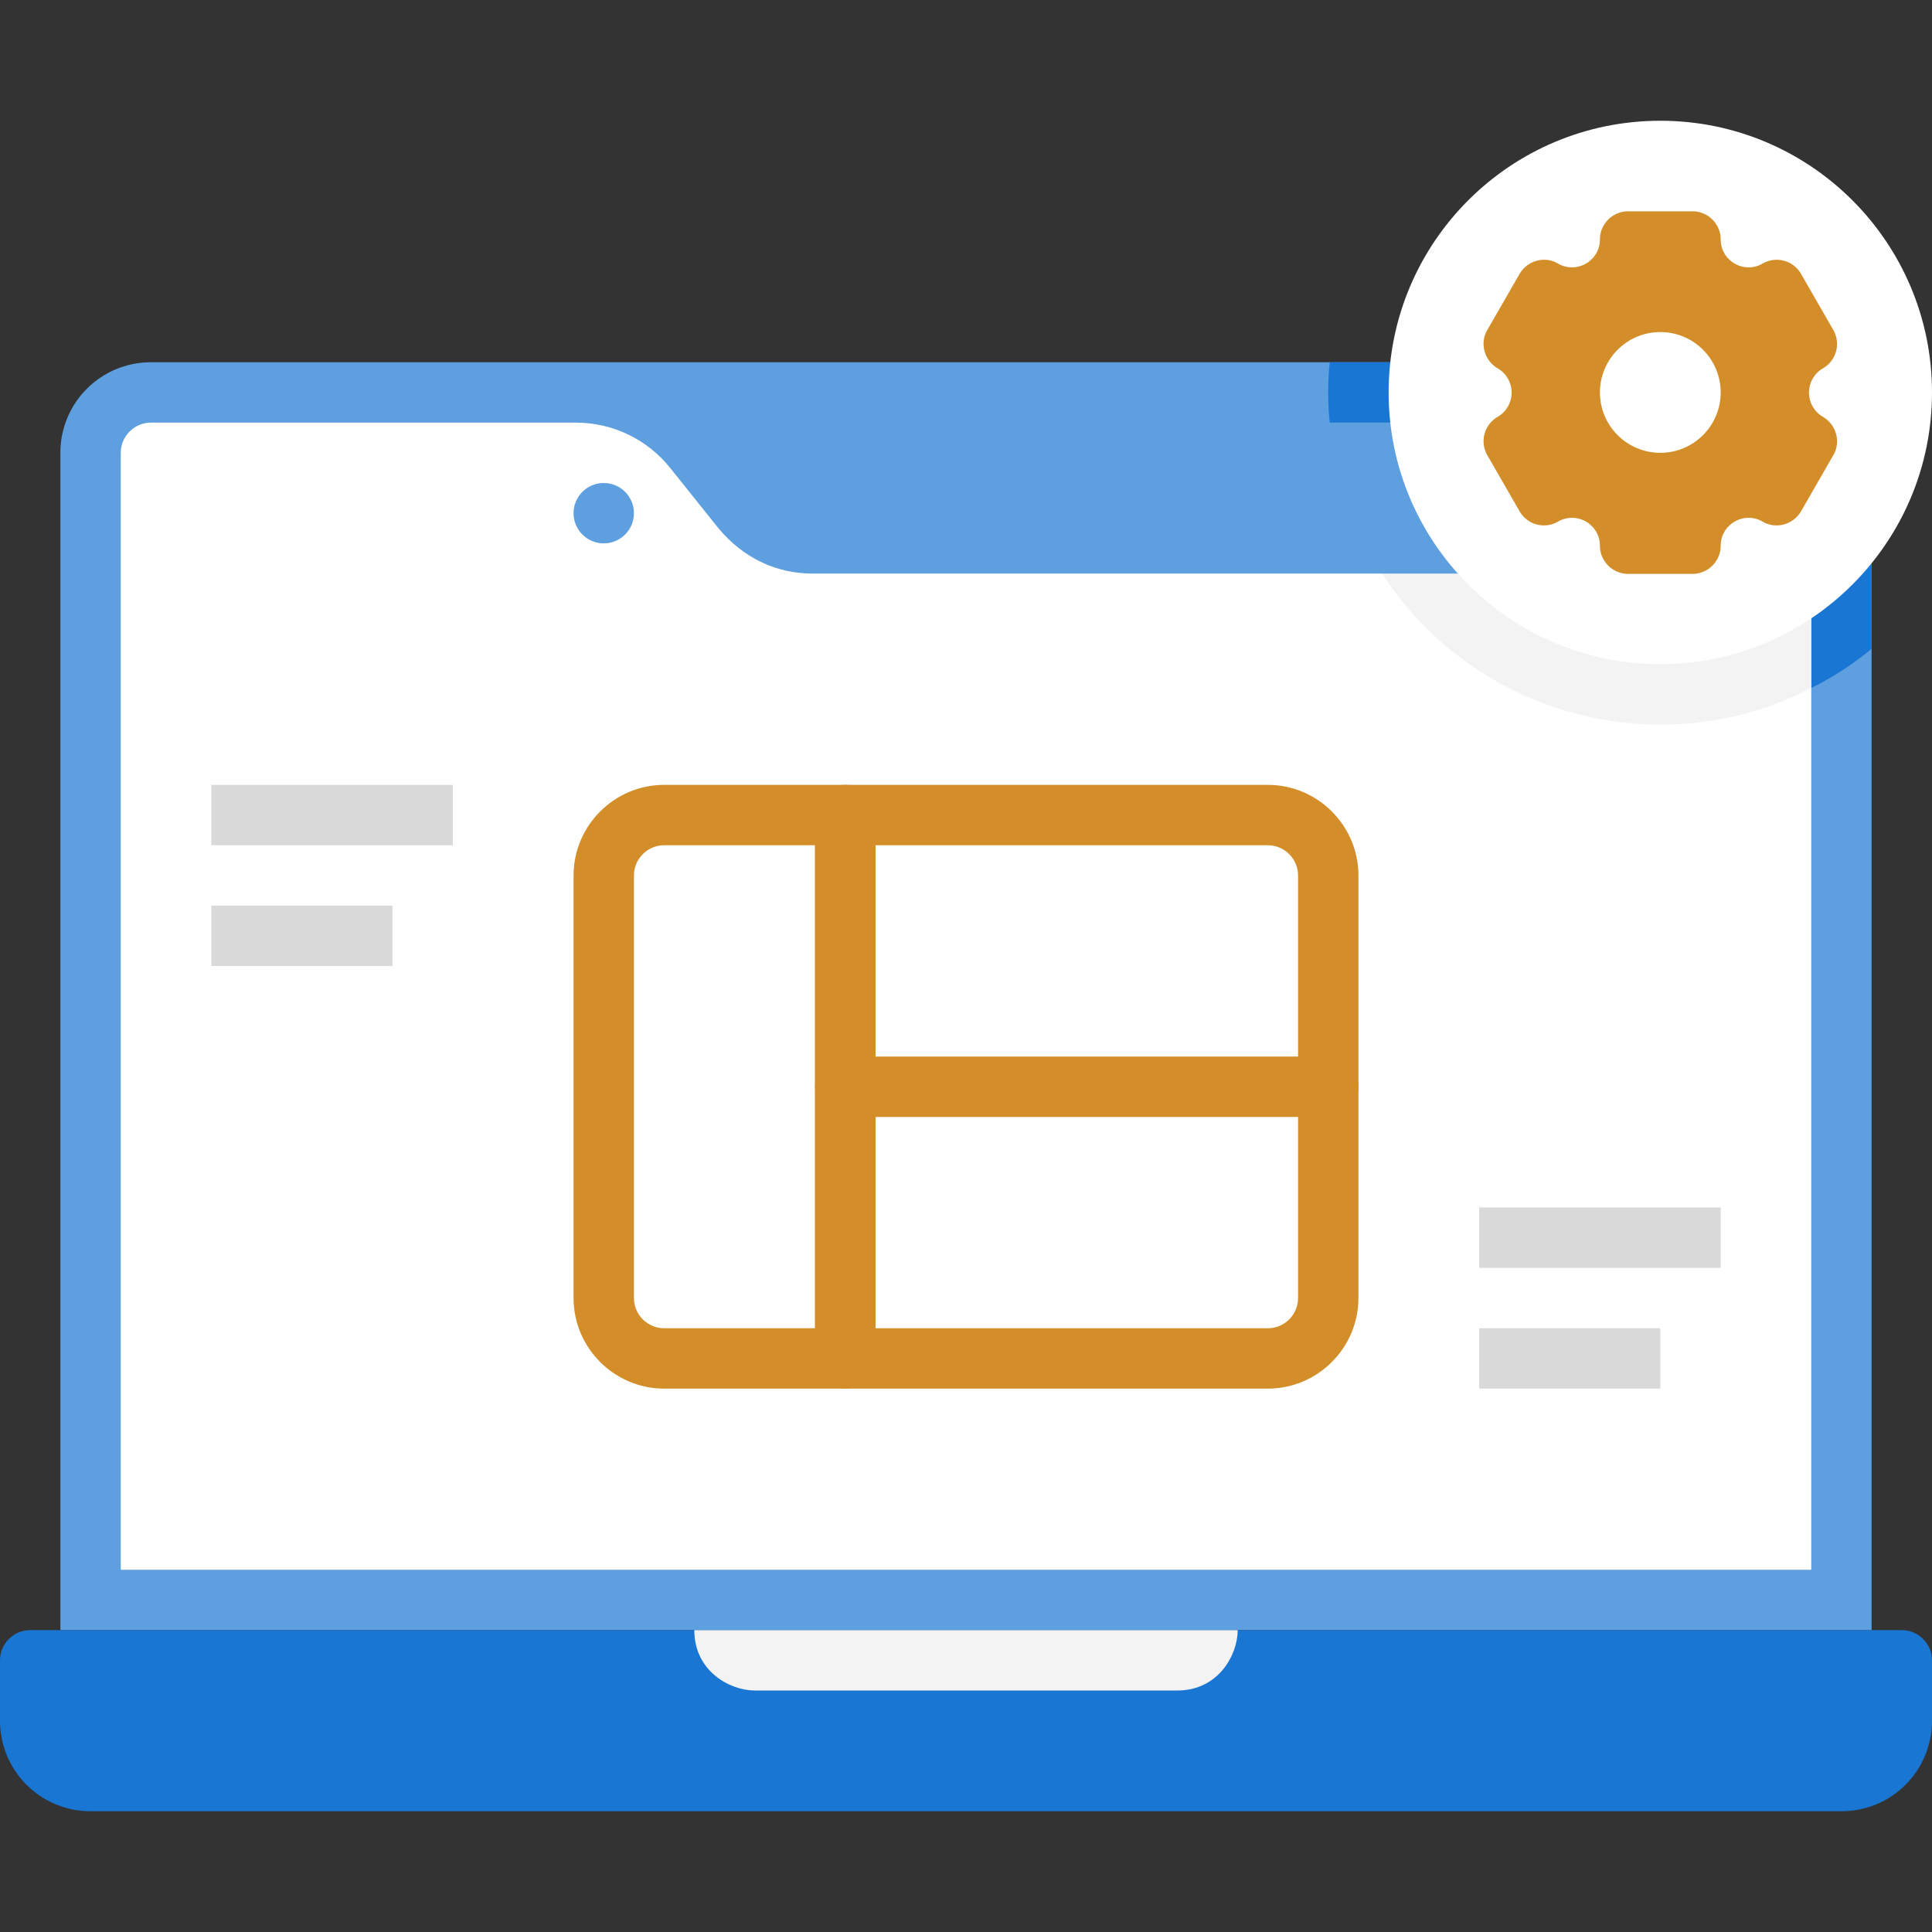 <svg xmlns="http://www.w3.org/2000/svg" viewBox="0 0 64 64" xmlns:v="https://vecta.io/nano"><rect x="0" y="0" width="64" height="64" fill="#333333" stroke="none"/><path d="M62,15V54H2V15c0-1.66,1.34-3,3-3H59c1.66,0,3,1.34,3,3Z" fill="#5e9fdf"/><path d="M1 54h62c.55 0 1 .45 1 1v2c0 1.66-1.34 3-3 3H3c-1.66 0-3-1.34-3-3v-2c0-.55.45-1 1-1z" fill="#1976d2"/><path d="M60 15v4H20l-4-5h43c.55 0 1 .45 1 1z" fill="#5e9fdf"/><path d="M60 19v33H4V15c0-.55.45-1 1-1h14.08c1.21 0 2.36.55 3.12 1.5l1.6 2c.86 1.03 1.97 1.5 3.12 1.5H60z" fill="#fff"/><path d="M39 56H25c-.81 0-2-.63-2-2h18c0 .81-.63 2-2 2z" fill="#f3f3f3"/><circle cx="20" cy="17" r="1" fill="#5e9fdf"/><g fill="#d38e2a"><path d="M28,46h-6c-1.65,0-3-1.35-3-3v-14c0-1.65,1.35-3,3-3h6c.55,0,1,.45,1,1v18c0,.55-.45,1-1,1Zm-6-18c-.55,0-1,.45-1,1v14c0,.55,.45,1,1,1h5V28h-5Z"/><path d="M42,46h-14c-.55,0-1-.45-1-1V27c0-.55,.45-1,1-1h14c1.65,0,3,1.35,3,3v14c0,1.65-1.35,3-3,3Zm-13-2h13c.55,0,1-.45,1-1v-14c0-.55-.45-1-1-1h-13v16Z"/><path d="M44,37H28c-.55,0-1-.45-1-1s.45-1,1-1h16c.55,0,1,.45,1,1s-.45,1-1,1Z"/></g><path d="M7 26h8v2H7zm0 4h6v2H7zm42 10h8v2h-8zm0 4h6v2h-6z" fill="#d9d9d9"/><path d="M62 15v6.49a10.09 10.09 0 0 1-2 1.3V15c0-.55-.45-1-1-1H44.05a9.55 9.55 0 0 1 0-2H59c1.66 0 3 1.34 3 3z" fill="#1976d2"/><path d="M60 19v3.79c-4.86 2.53-11.07 1.03-14.22-3.79H60z" fill="#f3f3f3"/><path d="M60 15v4H45.78c-.96-1.46-1.57-3.17-1.73-5H59c.55 0 1 .45 1 1z" fill="#5e9fdf"/><circle cx="55" cy="13" r="9" fill="#fff"/><path d="M60.73 10.93l-1.07-1.86a.93.93 0 0 0-1.27-.34h0c-.62.36-1.39-.09-1.39-.8h0c0-.51-.42-.93-.93-.93h-2.14c-.51 0-.93.42-.93.93h0c0 .71-.77 1.16-1.39.8h0c-.44-.26-1.01-.1-1.27.34l-1.07 1.86c-.26.44-.1 1.01.34 1.27h0a.93.93 0 0 1 0 1.61h0a.93.93 0 0 0-.34 1.27l1.07 1.86a.93.93 0 0 0 1.27.34h0c.62-.36 1.39.09 1.39.8h0c0 .51.42.93.93.93h2.14c.51 0 .93-.42.93-.93h0c0-.71.77-1.16 1.39-.8h0c.44.26 1.01.1 1.27-.34l1.07-1.86c.26-.44.1-1.01-.34-1.27h0a.93.93 0 0 1 0-1.61h0a.93.93 0 0 0 .34-1.27z" fill="#d38e2a"/><circle cx="55" cy="13" r="2" fill="#fff"/></svg>
